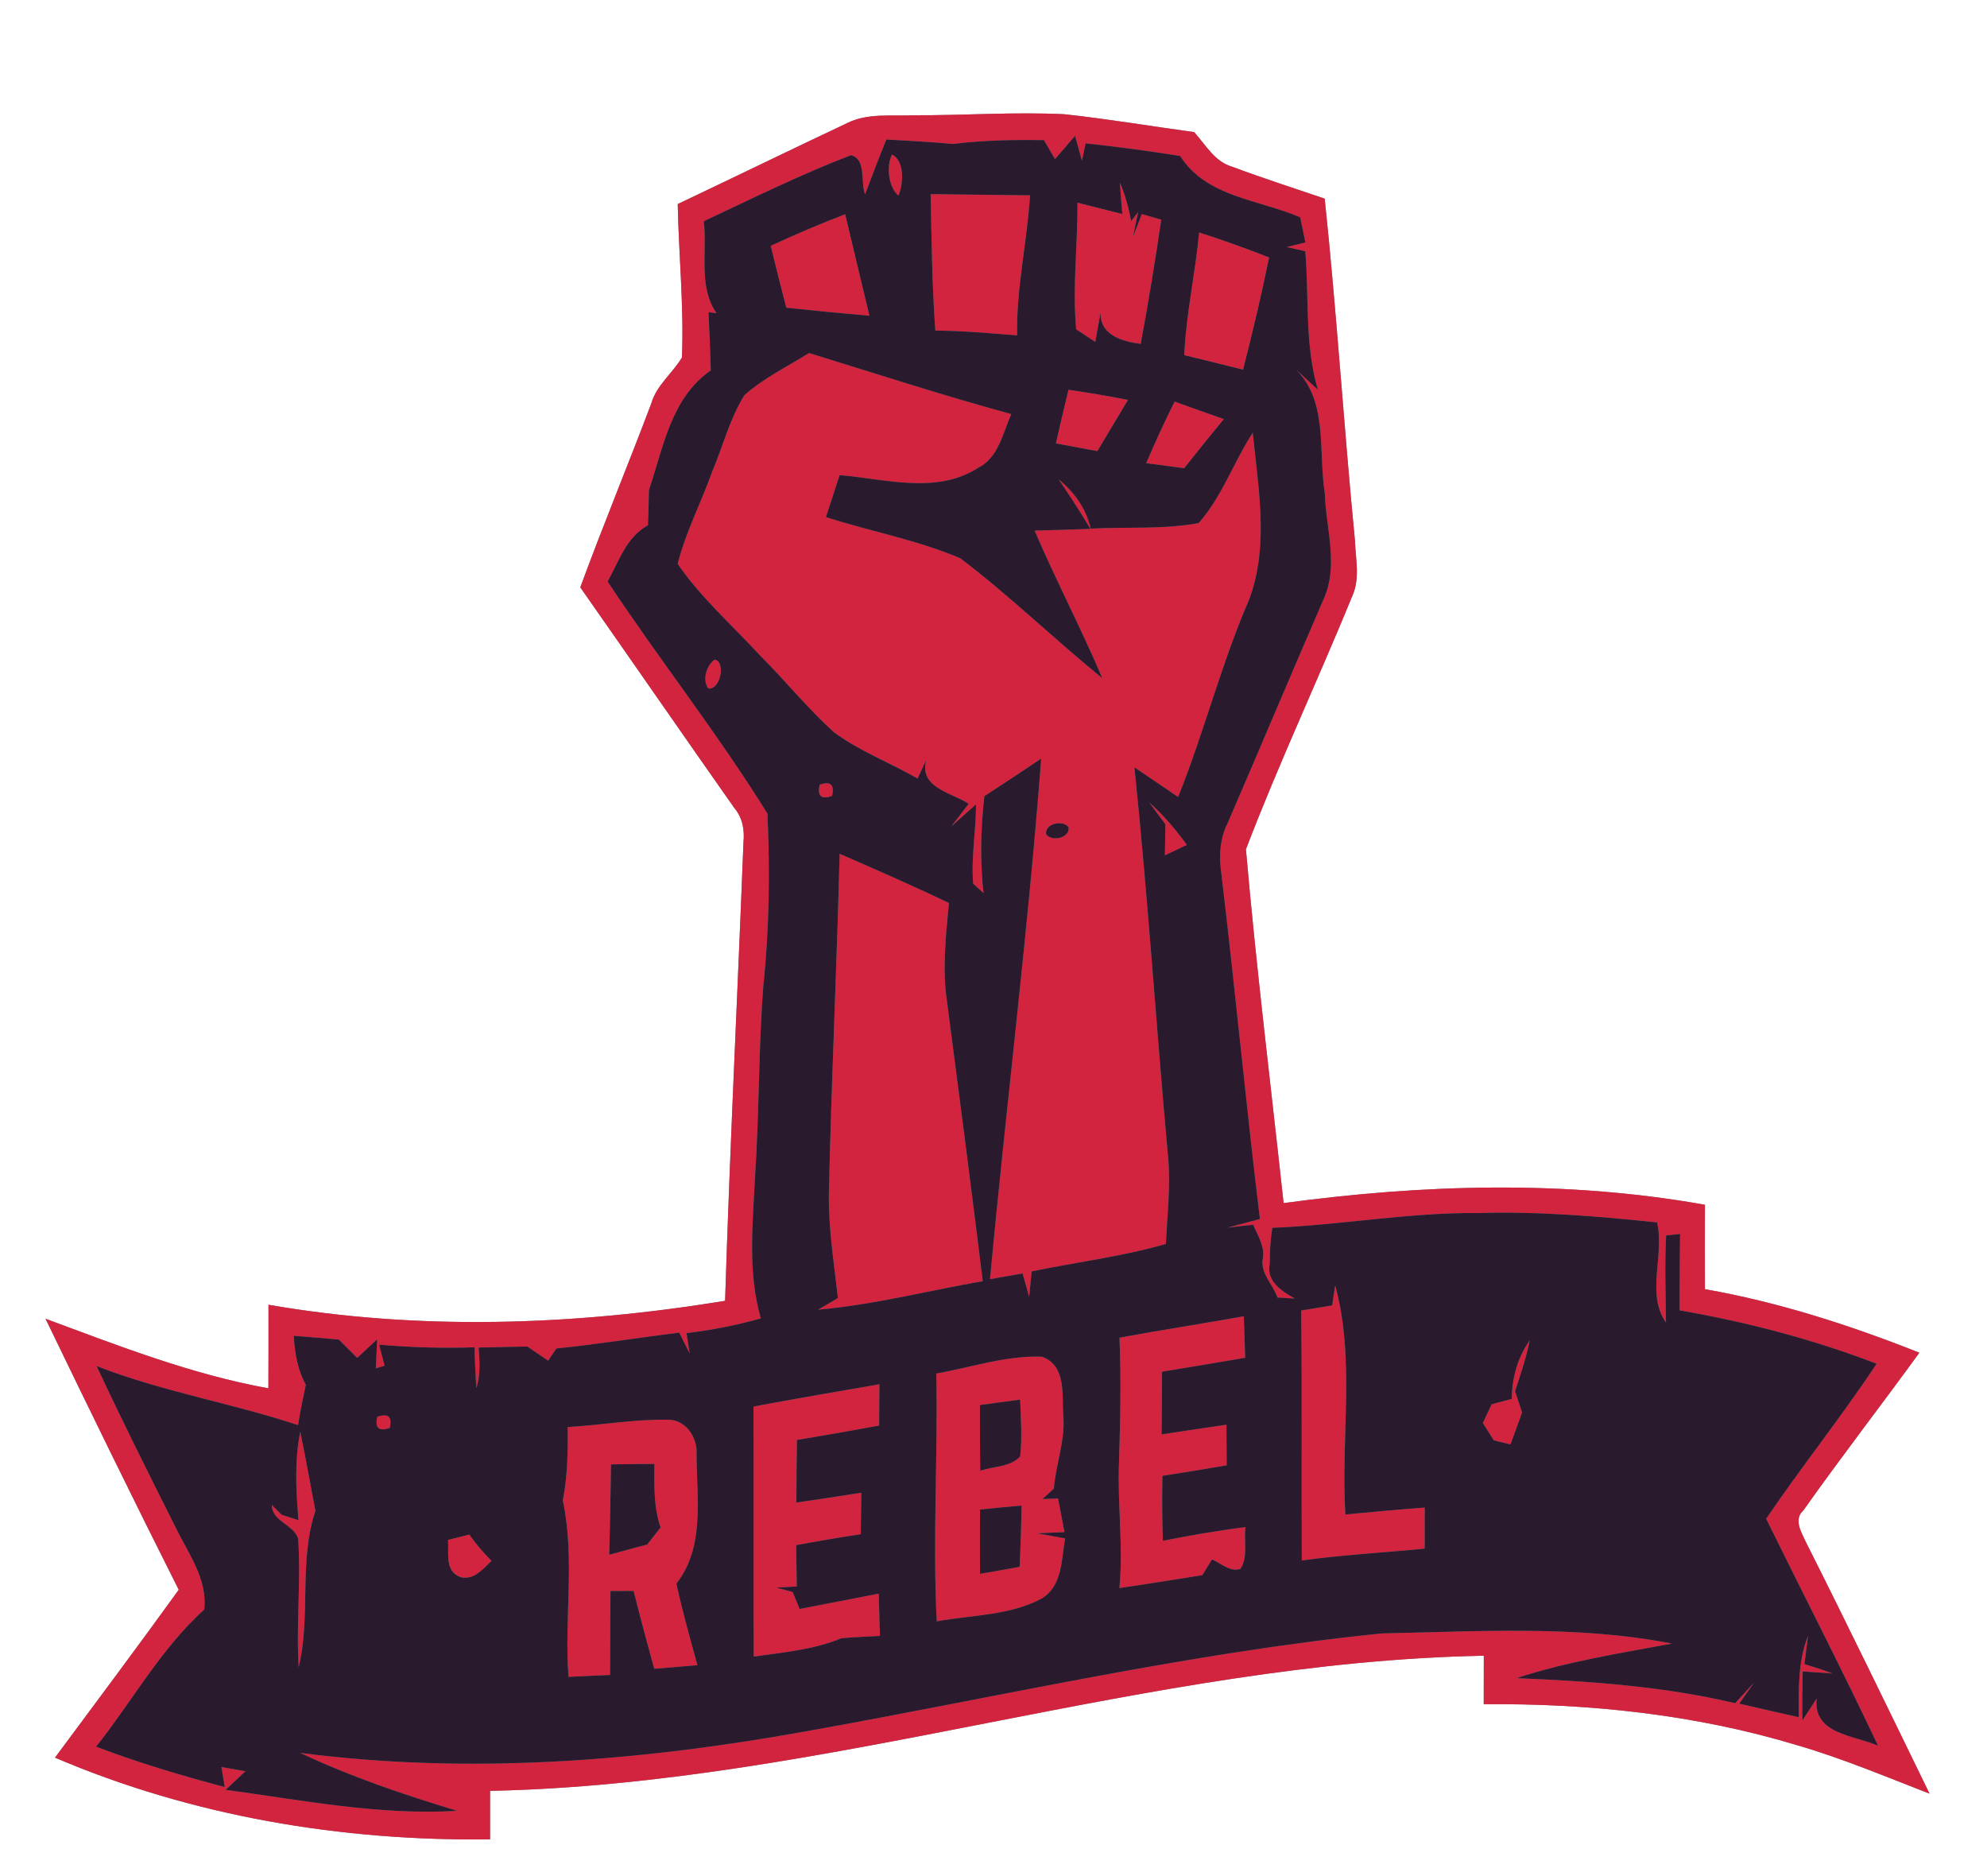<?xml version="1.0" encoding="UTF-8" ?>
<!DOCTYPE svg PUBLIC "-//W3C//DTD SVG 1.1//EN" "http://www.w3.org/Graphics/SVG/1.1/DTD/svg11.dtd">
<svg width="250pt" height="236pt" viewBox="0 0 250 236" version="1.1" xmlns="http://www.w3.org/2000/svg">
<rect x="0" y="0" width="250" height="236" fill="#808080" stroke="none"/>
<g id="#ffffffff">
<path fill="#ffffff" opacity="1.00" d=" M 0.00 0.00 L 250.00 0.00 L 250.00 236.00 L 0.00 236.00 L 0.00 0.00 M 106.56 15.50 C 99.45 18.85 92.38 22.30 85.27 25.67 C 85.40 32.10 86.06 38.54 85.80 44.97 C 84.62 46.96 82.62 48.43 81.95 50.74 C 79.03 58.48 75.86 66.13 73.01 73.89 C 79.48 83.12 85.89 92.40 92.38 101.63 C 93.42 102.85 93.70 104.41 93.54 105.98 C 92.80 125.20 91.83 144.41 91.23 163.64 C 72.26 166.75 52.78 167.43 33.78 164.14 C 33.78 167.64 33.79 171.15 33.77 174.65 C 24.08 172.90 14.92 169.30 5.73 165.90 C 11.24 177.30 16.79 188.68 22.49 199.99 C 17.37 207.09 12.13 214.08 6.92 221.11 C 24.16 228.48 42.97 231.63 61.66 231.39 C 61.66 229.35 61.66 227.32 61.66 225.29 C 103.95 224.42 144.41 209.08 186.69 208.29 C 186.68 210.32 186.68 212.35 186.68 214.39 C 199.99 214.27 213.39 215.69 226.16 219.56 C 231.83 221.21 237.27 223.51 242.77 225.64 C 237.60 215.03 232.46 204.41 227.15 193.87 C 226.59 192.65 225.66 191.13 226.90 190.00 C 231.64 183.30 236.67 176.81 241.49 170.17 C 232.76 166.71 223.78 163.80 214.51 162.18 C 214.50 158.64 214.50 155.10 214.51 151.56 C 197.01 148.43 179.05 148.98 161.50 151.35 C 159.89 136.52 158.05 121.69 156.76 106.84 C 160.88 96.06 165.81 85.58 170.18 74.89 C 171.12 72.72 170.56 70.32 170.48 68.05 C 169.08 53.71 168.18 39.32 166.67 24.99 C 162.78 23.66 158.86 22.41 155.01 20.97 C 152.82 20.33 151.68 18.21 150.25 16.62 C 144.80 15.88 139.38 14.96 133.91 14.37 C 127.61 14.06 121.30 14.53 115.00 14.50 C 112.18 14.64 109.17 14.18 106.56 15.50 Z" />
</g>
<g id="#d2243fff">
<path fill="#d2243f" opacity="1.00" d=" M 106.56 15.50 C 109.17 14.18 112.18 14.64 115.00 14.50 C 121.30 14.53 127.61 14.06 133.91 14.37 C 139.38 14.96 144.80 15.88 150.25 16.62 C 151.68 18.21 152.82 20.33 155.01 20.97 C 158.86 22.41 162.78 23.66 166.67 24.99 C 168.18 39.32 169.08 53.71 170.48 68.05 C 170.56 70.32 171.12 72.72 170.18 74.89 C 165.81 85.58 160.88 96.06 156.76 106.84 C 158.05 121.69 159.89 136.52 161.50 151.35 C 179.05 148.98 197.01 148.43 214.51 151.56 C 214.50 155.10 214.50 158.64 214.51 162.18 C 223.78 163.80 232.76 166.71 241.49 170.17 C 236.67 176.81 231.64 183.30 226.90 190.00 C 225.66 191.13 226.59 192.65 227.15 193.87 C 232.46 204.41 237.60 215.03 242.77 225.64 C 237.27 223.51 231.83 221.21 226.16 219.56 C 213.39 215.69 199.99 214.27 186.68 214.39 C 186.68 212.35 186.68 210.32 186.69 208.29 C 144.41 209.08 103.95 224.42 61.66 225.29 C 61.66 227.32 61.66 229.35 61.66 231.39 C 42.97 231.63 24.16 228.48 6.92 221.11 C 12.13 214.08 17.37 207.09 22.49 199.99 C 16.79 188.68 11.24 177.30 5.73 165.90 C 14.92 169.30 24.08 172.90 33.77 174.65 C 33.79 171.15 33.78 167.64 33.78 164.14 C 52.78 167.43 72.26 166.75 91.23 163.64 C 91.83 144.41 92.80 125.20 93.54 105.98 C 93.70 104.41 93.42 102.85 92.38 101.63 C 85.89 92.40 79.48 83.12 73.01 73.89 C 75.86 66.13 79.03 58.48 81.95 50.74 C 82.62 48.43 84.62 46.96 85.80 44.97 C 86.06 38.54 85.40 32.10 85.27 25.67 C 92.38 22.30 99.45 18.85 106.56 15.50 M 108.84 24.45 C 108.23 22.87 109.04 20.03 107.07 19.52 C 100.76 21.94 94.67 24.96 88.55 27.83 C 89.00 31.65 87.82 36.04 90.15 39.40 C 89.89 39.37 89.39 39.30 89.14 39.27 C 89.27 41.71 89.36 44.16 89.43 46.60 C 84.43 50.05 83.46 56.30 81.65 61.65 C 81.63 63.13 81.58 64.61 81.52 66.09 C 78.81 67.54 77.86 70.64 76.45 73.16 C 82.98 83.01 90.34 92.33 96.56 102.35 C 96.88 109.56 96.80 116.83 96.04 124.03 C 95.43 132.00 95.53 140.01 95.00 147.98 C 94.72 153.93 94.04 160.03 95.73 165.85 C 92.67 166.73 89.54 167.32 86.38 167.71 C 86.48 168.35 86.67 169.63 86.77 170.27 C 86.33 169.40 85.89 168.52 85.46 167.65 C 80.30 168.28 75.17 169.12 70.00 169.64 C 69.74 170.02 69.23 170.79 68.97 171.18 C 68.09 170.58 67.21 169.99 66.34 169.39 C 64.30 169.44 62.26 169.48 60.22 169.52 C 60.35 171.23 60.47 172.98 59.94 174.65 C 59.82 172.93 59.74 171.21 59.70 169.49 C 55.69 169.63 51.69 169.50 47.70 169.16 C 47.87 169.83 48.22 171.15 48.39 171.81 C 48.11 171.89 47.56 172.06 47.29 172.14 C 47.33 171.23 47.41 169.41 47.45 168.49 C 46.82 169.07 45.57 170.24 44.94 170.82 C 44.17 170.05 43.40 169.28 42.64 168.52 C 40.74 168.35 38.85 168.19 36.95 168.04 C 37.10 170.17 37.42 172.31 38.48 174.20 C 38.12 175.88 37.77 177.57 37.50 179.28 C 29.15 176.51 20.40 175.07 12.16 171.85 C 15.32 178.64 18.68 185.33 22.04 192.03 C 23.63 195.36 26.13 198.57 25.70 202.48 C 20.23 207.42 16.65 214.00 12.09 219.73 C 17.38 221.74 22.80 223.36 28.27 224.81 C 28.17 224.18 27.96 222.92 27.86 222.29 C 28.61 222.42 30.12 222.69 30.88 222.82 C 30.06 223.61 29.22 224.37 28.39 225.16 C 38.05 226.46 47.70 228.39 57.51 227.80 C 50.80 225.77 44.13 223.52 37.77 220.51 C 58.83 223.25 80.19 221.60 101.01 217.87 C 125.26 213.56 149.33 207.96 173.88 205.48 C 186.04 205.24 198.36 204.43 210.38 206.76 C 203.81 207.99 197.18 209.01 190.81 211.11 C 200.03 211.49 209.29 212.13 218.31 214.26 C 219.11 213.38 219.91 212.50 220.72 211.63 C 220.25 212.31 219.30 213.65 218.83 214.32 C 221.31 214.89 223.81 215.47 226.30 216.02 C 226.32 212.58 226.18 209.03 227.49 205.77 C 227.34 206.96 227.19 208.15 227.03 209.34 C 228.21 209.70 229.40 210.08 230.56 210.52 C 229.31 210.44 228.06 210.36 226.81 210.26 C 226.77 212.32 226.74 214.37 226.77 216.44 C 227.22 215.74 228.12 214.36 228.57 213.67 C 228.09 218.18 233.27 218.28 236.29 219.61 C 231.75 210.01 226.89 200.58 222.21 191.06 C 226.70 184.45 231.70 178.21 236.11 171.56 C 228.10 168.48 219.77 166.31 211.32 164.84 C 211.33 161.64 211.34 158.43 211.38 155.23 L 209.63 155.42 C 209.44 159.07 209.57 162.73 209.61 166.39 C 207.05 162.66 209.46 157.96 208.49 153.78 C 201.02 153.00 193.53 152.38 186.02 152.60 C 177.33 152.51 168.74 154.11 160.08 154.46 C 159.84 155.96 159.76 157.48 159.75 159.00 C 159.29 161.18 161.29 162.45 162.92 163.36 C 162.19 163.31 161.45 163.27 160.73 163.23 C 160.19 161.64 158.66 160.29 158.85 158.54 C 159.23 156.91 158.27 155.49 157.67 154.07 C 156.86 154.17 155.23 154.35 154.42 154.44 C 155.78 154.07 157.15 153.71 158.52 153.35 C 156.76 138.89 155.40 124.39 153.67 109.92 C 153.35 107.75 153.46 105.51 154.47 103.52 C 158.51 94.18 162.45 84.79 166.50 75.45 C 168.48 71.19 166.81 66.45 166.68 62.00 C 165.81 56.58 167.23 50.06 162.58 46.05 C 163.39 46.80 165.00 48.28 165.81 49.02 C 164.14 43.35 164.71 37.41 164.23 31.60 C 163.65 31.47 162.47 31.21 161.88 31.08 C 162.47 30.93 163.65 30.65 164.24 30.50 C 164.08 29.71 163.75 28.13 163.59 27.34 C 158.41 25.10 151.78 24.82 148.48 19.62 C 144.53 18.99 140.56 18.47 136.59 18.03 C 136.47 18.58 136.25 19.68 136.13 20.23 C 135.92 19.44 135.48 17.87 135.26 17.09 C 134.42 18.06 133.58 19.04 132.74 20.02 C 132.27 19.22 131.81 18.42 131.34 17.62 C 127.52 17.58 123.70 17.64 119.90 18.11 C 117.11 17.86 114.31 17.70 111.52 17.55 C 110.59 19.84 109.71 22.14 108.84 24.45 Z" />
<path fill="#d2243f" opacity="1.00" d=" M 112.23 19.45 C 113.84 20.20 113.68 23.15 113.04 24.61 C 111.80 23.58 111.47 20.93 112.23 19.45 Z" />
<path fill="#d2243f" opacity="1.00" d=" M 140.90 22.97 C 141.59 24.52 142.00 26.16 142.32 27.82 L 143.20 26.67 C 143.04 27.45 142.71 29.00 142.55 29.78 C 142.83 29.07 143.38 27.64 143.66 26.93 C 144.28 27.11 145.50 27.46 146.11 27.64 C 145.33 32.86 144.50 38.07 143.52 43.26 C 141.25 42.97 138.34 42.17 138.48 39.30 C 138.26 40.54 138.01 41.77 137.81 43.02 C 137.21 42.62 136.00 41.83 135.40 41.43 C 134.91 36.14 135.60 30.81 135.56 25.50 C 137.44 25.97 139.33 26.44 141.21 26.92 C 141.09 25.60 140.98 24.29 140.90 22.97 Z" />
<path fill="#d2243f" opacity="1.00" d=" M 117.09 24.42 C 121.26 24.47 125.43 24.53 129.60 24.57 C 129.23 30.46 127.86 36.26 127.97 42.19 C 124.55 41.92 121.12 41.62 117.68 41.58 C 117.26 35.87 117.21 30.14 117.09 24.42 Z" />
<path fill="#d2243f" opacity="1.00" d=" M 96.97 30.92 C 100.06 29.50 103.17 28.16 106.34 26.95 C 107.36 31.21 108.36 35.46 109.39 39.72 C 105.90 39.42 102.41 39.08 98.93 38.71 C 98.25 36.11 97.60 33.52 96.97 30.92 Z" />
<path fill="#d2243f" opacity="1.00" d=" M 149.00 44.68 C 149.23 39.49 150.39 34.41 150.87 29.24 C 153.84 30.20 156.78 31.24 159.68 32.39 C 158.71 37.12 157.60 41.82 156.40 46.50 C 153.94 45.88 151.47 45.28 149.00 44.68 Z" />
<path fill="#d2243f" opacity="1.00" d=" M 93.66 49.71 C 96.09 47.55 99.05 46.13 101.79 44.41 C 110.26 47.02 118.69 49.76 127.24 52.09 C 126.17 54.49 125.62 57.60 123.04 58.87 C 117.78 62.22 111.39 60.25 105.64 59.77 C 105.07 61.53 104.49 63.28 103.92 65.05 C 109.53 66.86 115.42 67.92 120.84 70.24 C 127.04 74.94 132.65 80.41 138.69 85.32 C 136.02 79.05 132.86 73.01 130.17 66.75 C 132.51 66.69 134.85 66.62 137.19 66.53 C 135.94 64.40 134.57 62.34 133.19 60.29 C 135.16 61.91 136.66 63.97 137.23 66.50 C 141.75 66.27 146.33 66.62 150.80 65.81 C 153.74 62.51 155.21 58.13 157.62 54.43 C 158.30 61.37 159.69 68.60 157.19 75.36 C 153.67 83.46 151.52 92.07 148.23 100.26 C 146.40 99.01 144.57 97.77 142.73 96.53 C 144.41 112.67 145.45 128.86 146.92 145.02 C 147.34 148.84 146.87 152.67 146.69 156.49 C 141.16 158.09 135.42 158.77 129.80 159.95 C 129.72 160.75 129.57 162.34 129.49 163.14 C 129.22 162.16 128.94 161.18 128.66 160.20 C 127.30 160.44 125.93 160.68 124.56 160.92 C 126.59 139.08 129.34 117.30 131.00 95.43 C 128.63 97.02 126.25 98.60 123.85 100.16 C 123.40 104.21 123.28 108.30 123.75 112.36 C 123.42 112.06 122.76 111.46 122.44 111.16 C 122.17 107.84 122.80 104.51 122.80 101.19 C 122.02 101.88 120.45 103.28 119.67 103.98 C 120.40 103.02 121.14 102.07 121.88 101.12 C 119.70 99.68 115.59 99.12 116.54 95.60 C 116.26 96.18 115.72 97.36 115.45 97.94 C 111.98 95.95 108.16 94.51 104.93 92.12 C 101.60 89.12 98.78 85.60 95.60 82.43 C 92.11 78.64 88.18 75.19 85.26 70.93 C 86.27 66.95 88.19 63.28 89.57 59.42 C 90.94 56.19 91.80 52.70 93.66 49.71 M 131.62 104.95 C 132.33 105.93 134.64 105.42 134.45 104.07 C 133.73 103.10 131.43 103.60 131.62 104.95 Z" />
<path fill="#d2243f" opacity="1.00" d=" M 134.43 49.03 C 136.94 49.39 139.44 49.82 141.92 50.31 C 140.64 52.46 139.35 54.60 138.07 56.75 C 136.33 56.43 134.59 56.10 132.85 55.78 C 133.36 53.52 133.89 51.27 134.43 49.03 Z" />
<path fill="#d2243f" opacity="1.00" d=" M 144.21 58.27 C 145.33 55.65 146.51 53.06 147.79 50.52 C 149.85 51.27 151.91 52.00 153.98 52.72 C 152.30 54.76 150.63 56.83 148.99 58.90 C 147.39 58.69 145.80 58.48 144.21 58.27 Z" />
<path fill="#d2243f" opacity="1.00" d=" M 89.11 86.61 C 88.33 85.50 88.88 83.74 89.91 82.97 C 91.38 83.28 90.62 86.84 89.11 86.61 Z" />
<path fill="#d2243f" opacity="1.00" d=" M 103.13 98.72 C 104.49 98.23 105.01 98.70 104.69 100.13 C 103.32 100.61 102.80 100.14 103.13 98.72 Z" />
<path fill="#d2243f" opacity="1.00" d=" M 151.29 99.23 C 151.75 99.79 151.75 99.79 151.29 99.23 Z" />
<path fill="#d2243f" opacity="1.00" d=" M 144.62 100.97 C 146.40 102.54 147.94 104.37 149.33 106.29 C 148.40 106.73 147.48 107.16 146.56 107.60 C 146.59 106.29 146.61 104.99 146.63 103.68 C 145.94 102.79 145.27 101.88 144.62 100.97 Z" />
<path fill="#d2243f" opacity="1.00" d=" M 104.29 150.05 C 104.60 135.83 105.29 121.62 105.64 107.40 C 110.25 109.42 114.86 111.42 119.39 113.60 C 119.01 117.74 118.53 121.92 119.16 126.05 C 120.69 137.76 122.21 149.46 123.65 161.17 C 116.75 162.38 109.93 164.14 102.93 164.76 C 103.76 164.27 104.59 163.78 105.42 163.30 C 104.94 158.89 104.21 154.49 104.29 150.05 M 110.27 118.30 C 110.77 118.81 110.77 118.81 110.27 118.30 Z" />
<path fill="#d2243f" opacity="1.00" d=" M 152.20 130.26 C 152.72 130.77 152.72 130.77 152.20 130.26 Z" />
<path fill="#d2243f" opacity="1.00" d=" M 167.61 164.22 C 167.70 163.59 167.89 162.32 167.99 161.69 C 170.54 171.07 168.67 180.93 169.27 190.52 C 172.60 190.21 175.93 189.90 179.26 189.65 C 179.26 191.37 179.25 193.09 179.25 194.82 C 174.09 195.32 168.92 195.60 163.79 196.31 C 163.73 185.82 163.84 175.34 163.71 164.86 C 165.01 164.64 166.31 164.43 167.61 164.22 Z" />
<path fill="#d2243f" opacity="1.00" d=" M 140.85 168.28 C 146.05 167.32 151.28 166.52 156.49 165.59 C 156.56 167.33 156.61 169.07 156.67 170.81 C 153.19 171.42 149.69 171.98 146.20 172.56 C 146.19 175.19 146.18 177.82 146.15 180.45 C 148.87 180.04 151.59 179.61 154.31 179.23 C 154.32 180.93 154.33 182.64 154.34 184.34 C 151.65 184.80 148.95 185.25 146.25 185.66 C 146.20 188.38 146.22 191.10 146.31 193.83 C 149.75 193.15 153.22 192.54 156.71 192.11 C 156.46 193.82 157.07 195.87 156.07 197.36 C 154.70 197.80 153.65 196.64 152.49 196.18 C 152.18 196.68 151.57 197.67 151.27 198.16 C 147.79 198.71 144.32 199.27 140.84 199.78 C 141.35 194.51 140.58 189.25 140.79 183.98 C 140.95 178.75 141.07 173.51 140.85 168.28 Z" />
<path fill="#d2243f" opacity="1.00" d=" M 190.21 175.98 C 190.23 173.34 190.93 170.78 192.47 168.61 C 192.03 170.79 191.32 172.90 190.62 175.01 C 190.91 175.90 191.21 176.79 191.51 177.69 C 191.02 179.02 190.53 180.36 190.05 181.71 C 189.35 181.53 188.64 181.36 187.94 181.19 C 187.59 180.65 186.91 179.56 186.57 179.02 C 186.84 178.43 187.39 177.25 187.67 176.66 C 188.31 176.49 189.58 176.15 190.21 175.98 Z" />
<path fill="#d2243f" opacity="1.00" d=" M 117.80 172.79 C 122.20 172.02 126.56 170.51 131.07 170.67 C 134.15 171.72 133.62 175.41 133.77 177.97 C 134.08 181.15 132.84 184.14 132.60 187.27 C 132.24 187.59 131.52 188.25 131.16 188.58 C 131.65 188.56 132.63 188.53 133.12 188.51 C 133.32 189.57 133.72 191.68 133.93 192.74 C 133.07 192.77 131.36 192.85 130.50 192.89 C 131.38 193.05 133.13 193.37 134.01 193.53 C 133.54 196.17 133.69 199.51 131.07 201.09 C 127.03 203.26 122.27 203.15 117.86 203.97 C 117.32 193.58 118.02 183.19 117.80 172.79 M 123.29 176.75 C 123.29 179.51 123.29 182.27 123.33 185.03 C 124.97 184.44 127.15 184.57 128.36 183.21 C 128.61 180.84 128.44 178.45 128.35 176.07 C 126.66 176.29 124.98 176.52 123.29 176.75 M 123.30 189.90 C 123.29 192.59 123.29 195.29 123.30 197.99 C 124.97 197.70 126.63 197.40 128.29 197.11 C 128.41 194.54 128.48 191.97 128.54 189.40 C 126.79 189.55 125.04 189.72 123.30 189.90 Z" />
<path fill="#d2243f" opacity="1.00" d=" M 94.80 176.94 C 100.07 175.96 105.36 175.05 110.65 174.14 C 110.64 175.87 110.63 177.60 110.61 179.34 C 107.17 179.97 103.72 180.58 100.27 181.15 C 100.23 183.78 100.21 186.40 100.20 189.02 C 102.93 188.63 105.65 188.22 108.37 187.78 C 108.35 189.52 108.32 191.25 108.30 193.00 C 105.58 193.42 102.87 193.88 100.17 194.38 C 100.20 196.11 100.22 197.84 100.25 199.58 C 99.61 199.62 98.33 199.69 97.68 199.72 C 98.19 199.86 99.21 200.13 99.72 200.27 C 99.94 200.81 100.39 201.88 100.61 202.41 C 103.92 201.75 107.24 201.13 110.56 200.48 C 110.61 202.25 110.66 204.02 110.71 205.80 C 109.09 205.88 107.47 205.95 105.86 206.09 C 102.35 207.55 98.54 207.87 94.83 208.40 C 94.79 197.92 94.85 187.43 94.80 176.94 M 98.24 189.35 C 98.86 189.74 98.86 189.74 98.24 189.35 Z" />
<path fill="#d2243f" opacity="1.00" d=" M 47.47 178.23 C 48.84 177.76 49.37 178.22 49.04 179.63 C 47.66 180.11 47.13 179.64 47.47 178.23 Z" />
<path fill="#d2243f" opacity="1.00" d=" M 71.42 179.52 C 75.63 179.29 79.81 178.52 84.04 178.60 C 86.30 178.58 87.78 180.86 87.64 182.95 C 87.65 188.39 88.73 194.62 85.10 199.22 C 85.86 202.67 86.81 206.08 87.75 209.48 C 85.94 209.64 84.13 209.79 82.32 209.94 C 81.41 206.68 80.54 203.42 79.72 200.14 C 78.99 200.14 77.53 200.15 76.81 200.15 C 76.78 203.67 76.77 207.19 76.76 210.71 C 75.01 210.79 73.27 210.87 71.53 210.95 C 70.96 203.56 72.38 196.07 70.81 188.76 C 71.40 185.72 71.47 182.61 71.42 179.52 M 76.88 184.22 C 76.81 188.01 76.76 191.80 76.65 195.59 C 78.24 195.15 79.83 194.71 81.43 194.30 C 81.99 193.58 82.55 192.87 83.11 192.16 C 82.23 189.58 82.31 186.84 82.34 184.16 C 80.52 184.17 78.70 184.20 76.88 184.22 Z" />
<path fill="#d2243f" opacity="1.00" d=" M 37.55 191.24 C 37.25 187.54 37.03 183.78 37.78 180.11 C 38.47 183.41 39.04 186.73 39.69 190.05 C 37.56 196.41 39.14 203.26 37.58 209.75 C 37.25 204.35 37.88 198.94 37.51 193.55 C 36.89 191.73 34.20 191.39 34.20 189.33 C 34.51 189.63 35.13 190.24 35.43 190.55 C 35.96 190.72 37.02 191.07 37.55 191.24 Z" />
<path fill="#d2243f" opacity="1.00" d=" M 56.36 193.72 C 57.26 193.49 58.15 193.27 59.05 193.05 C 59.88 194.23 60.82 195.34 61.85 196.36 C 60.76 197.37 59.69 198.78 57.99 198.42 C 55.90 197.69 56.51 195.42 56.36 193.72 Z" />
</g>
<g id="#291a2dff">
<path fill="#291a2d" opacity="1.00" d=" M 108.84 24.45 C 109.71 22.14 110.59 19.84 111.52 17.55 C 114.31 17.70 117.11 17.86 119.90 18.11 C 123.70 17.64 127.52 17.58 131.34 17.62 C 131.81 18.42 132.27 19.22 132.74 20.02 C 133.58 19.04 134.42 18.06 135.26 17.09 C 135.48 17.87 135.92 19.44 136.13 20.23 C 136.25 19.68 136.47 18.58 136.59 18.03 C 140.56 18.47 144.53 18.99 148.48 19.62 C 151.78 24.82 158.41 25.10 163.59 27.34 C 163.75 28.13 164.08 29.71 164.24 30.50 C 163.65 30.65 162.47 30.93 161.88 31.08 C 162.47 31.21 163.65 31.47 164.23 31.60 C 164.71 37.41 164.14 43.35 165.81 49.02 C 165.00 48.28 163.39 46.80 162.58 46.05 C 167.23 50.06 165.81 56.58 166.68 62.00 C 166.81 66.45 168.48 71.19 166.50 75.45 C 162.45 84.79 158.51 94.18 154.47 103.52 C 153.46 105.51 153.35 107.75 153.67 109.92 C 155.40 124.39 156.76 138.89 158.52 153.35 C 157.15 153.71 155.78 154.07 154.42 154.44 C 155.23 154.35 156.86 154.17 157.67 154.07 C 158.27 155.49 159.23 156.91 158.85 158.54 C 158.66 160.29 160.19 161.64 160.73 163.23 C 161.45 163.27 162.19 163.31 162.92 163.36 C 161.29 162.45 159.29 161.18 159.75 159.00 C 159.76 157.48 159.84 155.96 160.08 154.46 C 168.74 154.11 177.33 152.51 186.02 152.60 C 193.53 152.38 201.02 153.00 208.49 153.78 C 209.46 157.96 207.05 162.66 209.61 166.39 C 209.57 162.73 209.44 159.07 209.63 155.42 L 211.38 155.23 C 211.34 158.43 211.33 161.64 211.32 164.84 C 219.77 166.31 228.10 168.48 236.11 171.56 C 231.70 178.21 226.70 184.45 222.21 191.06 C 226.89 200.58 231.75 210.01 236.29 219.61 C 233.27 218.28 228.09 218.18 228.57 213.67 C 228.12 214.36 227.22 215.74 226.77 216.44 C 226.74 214.37 226.77 212.32 226.81 210.26 C 228.06 210.36 229.31 210.44 230.56 210.52 C 229.40 210.08 228.21 209.70 227.03 209.34 C 227.19 208.15 227.34 206.96 227.49 205.77 C 226.18 209.03 226.32 212.58 226.30 216.02 C 223.81 215.47 221.31 214.89 218.83 214.32 C 219.30 213.65 220.25 212.31 220.72 211.63 C 219.91 212.50 219.11 213.38 218.31 214.26 C 209.29 212.13 200.03 211.49 190.81 211.11 C 197.18 209.01 203.81 207.99 210.38 206.76 C 198.36 204.43 186.04 205.24 173.88 205.48 C 149.33 207.96 125.26 213.56 101.01 217.87 C 80.19 221.60 58.83 223.25 37.77 220.51 C 44.13 223.52 50.80 225.77 57.51 227.80 C 47.70 228.39 38.05 226.46 28.39 225.16 C 29.22 224.37 30.06 223.61 30.88 222.82 C 30.12 222.69 28.61 222.42 27.86 222.29 C 27.96 222.92 28.17 224.18 28.27 224.81 C 22.80 223.36 17.38 221.74 12.09 219.73 C 16.65 214.00 20.23 207.42 25.70 202.48 C 26.13 198.57 23.63 195.36 22.04 192.03 C 18.68 185.33 15.32 178.64 12.16 171.85 C 20.40 175.07 29.15 176.51 37.50 179.28 C 37.77 177.57 38.12 175.88 38.48 174.20 C 37.42 172.31 37.10 170.17 36.95 168.04 C 38.85 168.19 40.74 168.35 42.64 168.52 C 43.40 169.28 44.17 170.05 44.94 170.82 C 45.57 170.24 46.82 169.07 47.45 168.49 C 47.41 169.41 47.33 171.23 47.29 172.14 C 47.56 172.06 48.11 171.89 48.39 171.81 C 48.22 171.15 47.87 169.83 47.70 169.16 C 51.69 169.50 55.69 169.63 59.70 169.49 C 59.74 171.21 59.82 172.93 59.94 174.65 C 60.47 172.98 60.35 171.23 60.22 169.52 C 62.26 169.48 64.30 169.44 66.34 169.39 C 67.21 169.99 68.09 170.58 68.97 171.18 C 69.23 170.79 69.74 170.02 70.00 169.64 C 75.17 169.12 80.30 168.28 85.46 167.65 C 85.89 168.52 86.33 169.40 86.77 170.27 C 86.67 169.63 86.48 168.35 86.38 167.71 C 89.54 167.32 92.67 166.73 95.73 165.85 C 94.04 160.03 94.72 153.93 95.00 147.98 C 95.53 140.01 95.43 132.00 96.04 124.03 C 96.80 116.83 96.88 109.56 96.56 102.35 C 90.34 92.33 82.98 83.01 76.45 73.16 C 77.86 70.64 78.81 67.54 81.52 66.09 C 81.58 64.61 81.63 63.13 81.65 61.65 C 83.46 56.30 84.43 50.05 89.43 46.60 C 89.36 44.16 89.27 41.71 89.14 39.27 C 89.39 39.30 89.89 39.37 90.15 39.40 C 87.82 36.04 89.00 31.65 88.55 27.83 C 94.67 24.96 100.76 21.94 107.07 19.52 C 109.04 20.03 108.23 22.87 108.84 24.45 M 112.23 19.45 C 111.47 20.93 111.80 23.58 113.04 24.61 C 113.68 23.15 113.84 20.20 112.23 19.45 M 140.90 22.97 C 140.98 24.29 141.09 25.60 141.21 26.92 C 139.33 26.44 137.44 25.97 135.56 25.50 C 135.60 30.81 134.91 36.14 135.40 41.43 C 136.00 41.83 137.21 42.62 137.81 43.02 C 138.01 41.77 138.26 40.54 138.48 39.30 C 138.34 42.17 141.25 42.97 143.52 43.26 C 144.50 38.07 145.33 32.86 146.11 27.64 C 145.50 27.46 144.28 27.11 143.66 26.93 C 143.38 27.64 142.83 29.07 142.55 29.78 C 142.71 29.00 143.04 27.45 143.20 26.67 L 142.32 27.82 C 142.00 26.16 141.59 24.52 140.90 22.97 M 117.09 24.42 C 117.21 30.14 117.26 35.87 117.68 41.58 C 121.12 41.62 124.55 41.92 127.97 42.19 C 127.86 36.26 129.23 30.46 129.60 24.57 C 125.43 24.53 121.26 24.47 117.09 24.42 M 96.97 30.92 C 97.60 33.52 98.25 36.11 98.93 38.71 C 102.41 39.08 105.90 39.42 109.39 39.72 C 108.36 35.46 107.36 31.21 106.34 26.95 C 103.17 28.16 100.06 29.50 96.97 30.92 M 149.00 44.68 C 151.47 45.28 153.94 45.88 156.40 46.50 C 157.60 41.82 158.71 37.12 159.68 32.39 C 156.78 31.24 153.84 30.20 150.87 29.24 C 150.39 34.41 149.23 39.49 149.00 44.68 M 93.66 49.71 C 91.80 52.70 90.94 56.19 89.57 59.42 C 88.19 63.28 86.27 66.95 85.26 70.93 C 88.18 75.19 92.11 78.64 95.60 82.43 C 98.78 85.60 101.60 89.12 104.93 92.12 C 108.16 94.51 111.98 95.95 115.45 97.94 C 115.72 97.36 116.26 96.18 116.54 95.60 C 115.59 99.12 119.70 99.68 121.88 101.12 C 121.14 102.07 120.40 103.02 119.67 103.98 C 120.45 103.28 122.02 101.88 122.80 101.19 C 122.80 104.51 122.17 107.84 122.44 111.16 C 122.76 111.46 123.42 112.06 123.75 112.36 C 123.28 108.30 123.40 104.21 123.85 100.16 C 126.25 98.60 128.63 97.02 131.00 95.43 C 129.34 117.30 126.59 139.08 124.56 160.92 C 125.93 160.68 127.30 160.44 128.66 160.20 C 128.94 161.18 129.22 162.16 129.49 163.14 C 129.57 162.34 129.72 160.75 129.80 159.95 C 135.42 158.77 141.16 158.09 146.69 156.49 C 146.87 152.67 147.34 148.84 146.92 145.02 C 145.45 128.86 144.41 112.67 142.73 96.53 C 144.57 97.77 146.40 99.01 148.23 100.26 C 151.52 92.07 153.67 83.46 157.19 75.36 C 159.69 68.60 158.30 61.37 157.62 54.43 C 155.21 58.13 153.74 62.51 150.80 65.81 C 146.33 66.62 141.75 66.27 137.23 66.50 C 136.66 63.97 135.16 61.91 133.19 60.29 C 134.57 62.34 135.94 64.40 137.19 66.53 C 134.85 66.62 132.51 66.69 130.17 66.75 C 132.86 73.01 136.02 79.05 138.69 85.32 C 132.65 80.41 127.04 74.94 120.84 70.24 C 115.42 67.92 109.53 66.86 103.92 65.05 C 104.49 63.28 105.07 61.53 105.64 59.77 C 111.39 60.25 117.78 62.22 123.04 58.87 C 125.62 57.60 126.17 54.49 127.24 52.09 C 118.69 49.76 110.26 47.02 101.79 44.41 C 99.05 46.13 96.09 47.55 93.66 49.71 M 134.43 49.03 C 133.89 51.27 133.36 53.52 132.85 55.78 C 134.59 56.10 136.33 56.43 138.07 56.75 C 139.35 54.60 140.64 52.46 141.92 50.31 C 139.44 49.82 136.94 49.39 134.43 49.03 M 144.21 58.27 C 145.80 58.48 147.39 58.69 148.99 58.90 C 150.63 56.83 152.30 54.76 153.98 52.72 C 151.91 52.00 149.85 51.27 147.79 50.52 C 146.51 53.06 145.33 55.65 144.21 58.27 M 89.11 86.61 C 90.62 86.84 91.38 83.28 89.91 82.97 C 88.88 83.74 88.33 85.50 89.11 86.61 M 103.13 98.72 C 102.80 100.14 103.32 100.61 104.69 100.13 C 105.01 98.70 104.49 98.23 103.13 98.72 M 151.29 99.23 C 151.75 99.79 151.75 99.79 151.29 99.23 M 144.62 100.97 C 145.27 101.88 145.94 102.79 146.63 103.68 C 146.61 104.99 146.59 106.29 146.56 107.60 C 147.48 107.16 148.40 106.73 149.33 106.29 C 147.94 104.37 146.40 102.54 144.62 100.97 M 104.29 150.05 C 104.21 154.49 104.94 158.89 105.42 163.30 C 104.59 163.78 103.76 164.27 102.93 164.76 C 109.93 164.14 116.75 162.38 123.65 161.17 C 122.21 149.46 120.69 137.76 119.16 126.05 C 118.53 121.92 119.01 117.74 119.39 113.60 C 114.86 111.42 110.25 109.42 105.64 107.40 C 105.29 121.62 104.60 135.83 104.29 150.05 M 152.20 130.26 C 152.72 130.77 152.72 130.77 152.20 130.26 M 167.61 164.22 C 166.31 164.43 165.01 164.64 163.71 164.86 C 163.84 175.34 163.73 185.82 163.79 196.31 C 168.92 195.60 174.09 195.32 179.25 194.82 C 179.25 193.09 179.26 191.37 179.26 189.65 C 175.93 189.90 172.60 190.21 169.27 190.52 C 168.67 180.93 170.54 171.07 167.99 161.69 C 167.89 162.32 167.70 163.59 167.61 164.22 M 140.85 168.28 C 141.07 173.51 140.95 178.75 140.79 183.98 C 140.58 189.25 141.35 194.51 140.84 199.78 C 144.32 199.27 147.79 198.71 151.27 198.16 C 151.57 197.67 152.18 196.68 152.49 196.18 C 153.65 196.64 154.70 197.80 156.07 197.36 C 157.07 195.87 156.46 193.82 156.71 192.11 C 153.22 192.54 149.75 193.15 146.31 193.83 C 146.22 191.10 146.20 188.38 146.25 185.66 C 148.95 185.25 151.65 184.80 154.34 184.34 C 154.33 182.64 154.32 180.93 154.31 179.23 C 151.59 179.61 148.87 180.04 146.15 180.45 C 146.18 177.82 146.19 175.19 146.20 172.56 C 149.69 171.98 153.19 171.42 156.67 170.81 C 156.61 169.07 156.56 167.33 156.49 165.59 C 151.28 166.52 146.05 167.32 140.85 168.28 M 190.21 175.98 C 189.58 176.15 188.31 176.49 187.67 176.66 C 187.39 177.25 186.84 178.43 186.57 179.02 C 186.91 179.56 187.59 180.65 187.94 181.19 C 188.64 181.36 189.35 181.53 190.05 181.71 C 190.53 180.36 191.02 179.02 191.51 177.69 C 191.21 176.79 190.91 175.90 190.62 175.01 C 191.32 172.90 192.03 170.79 192.47 168.61 C 190.93 170.78 190.23 173.34 190.21 175.98 M 117.80 172.79 C 118.02 183.19 117.32 193.58 117.86 203.97 C 122.27 203.15 127.03 203.26 131.07 201.09 C 133.69 199.51 133.54 196.17 134.01 193.53 C 133.13 193.37 131.38 193.05 130.50 192.89 C 131.36 192.85 133.07 192.77 133.93 192.74 C 133.72 191.68 133.32 189.57 133.12 188.51 C 132.63 188.53 131.65 188.56 131.16 188.58 C 131.52 188.25 132.24 187.59 132.60 187.27 C 132.84 184.14 134.08 181.15 133.77 177.97 C 133.62 175.41 134.15 171.72 131.07 170.67 C 126.56 170.51 122.20 172.02 117.80 172.79 M 94.80 176.94 C 94.85 187.43 94.79 197.92 94.83 208.40 C 98.54 207.87 102.35 207.55 105.86 206.09 C 107.47 205.95 109.09 205.88 110.71 205.80 C 110.66 204.02 110.61 202.25 110.56 200.48 C 107.24 201.13 103.92 201.75 100.61 202.41 C 100.39 201.88 99.94 200.81 99.72 200.27 C 99.21 200.13 98.19 199.86 97.68 199.72 C 98.33 199.69 99.61 199.62 100.25 199.58 C 100.22 197.84 100.20 196.11 100.17 194.38 C 102.87 193.88 105.58 193.42 108.30 193.00 C 108.32 191.25 108.35 189.52 108.37 187.78 C 105.65 188.22 102.93 188.63 100.20 189.02 C 100.21 186.40 100.23 183.78 100.27 181.15 C 103.72 180.58 107.17 179.97 110.61 179.34 C 110.63 177.60 110.64 175.87 110.65 174.14 C 105.36 175.05 100.07 175.96 94.80 176.94 M 47.47 178.23 C 47.13 179.64 47.66 180.11 49.04 179.63 C 49.37 178.22 48.84 177.76 47.47 178.23 M 71.42 179.52 C 71.47 182.61 71.40 185.72 70.81 188.76 C 72.38 196.07 70.96 203.56 71.53 210.95 C 73.27 210.87 75.01 210.79 76.76 210.71 C 76.77 207.19 76.78 203.67 76.81 200.15 C 77.53 200.15 78.99 200.14 79.72 200.14 C 80.54 203.42 81.41 206.68 82.32 209.94 C 84.13 209.79 85.94 209.64 87.75 209.48 C 86.81 206.08 85.86 202.67 85.10 199.22 C 88.73 194.62 87.65 188.39 87.64 182.95 C 87.78 180.86 86.30 178.58 84.04 178.60 C 79.81 178.52 75.63 179.29 71.42 179.52 M 37.55 191.24 C 37.02 191.07 35.96 190.72 35.43 190.55 C 35.13 190.24 34.51 189.63 34.20 189.33 C 34.20 191.39 36.89 191.73 37.51 193.55 C 37.88 198.94 37.25 204.35 37.58 209.75 C 39.14 203.26 37.56 196.41 39.69 190.05 C 39.04 186.73 38.47 183.41 37.78 180.11 C 37.03 183.78 37.25 187.54 37.55 191.24 M 56.36 193.72 C 56.51 195.42 55.90 197.69 57.99 198.42 C 59.69 198.78 60.76 197.37 61.85 196.36 C 60.82 195.34 59.88 194.23 59.05 193.05 C 58.15 193.27 57.26 193.49 56.36 193.72 Z" />
<path fill="#291a2d" opacity="1.00" d=" M 131.62 104.95 C 131.43 103.60 133.73 103.10 134.45 104.07 C 134.64 105.42 132.33 105.93 131.62 104.95 Z" />
<path fill="#291a2d" opacity="1.00" d=" M 110.27 118.30 C 110.77 118.81 110.77 118.81 110.27 118.30 Z" />
<path fill="#291a2d" opacity="1.00" d=" M 123.29 176.75 C 124.98 176.52 126.66 176.29 128.35 176.07 C 128.44 178.45 128.61 180.84 128.36 183.21 C 127.15 184.57 124.97 184.44 123.33 185.03 C 123.29 182.27 123.29 179.51 123.29 176.75 Z" />
<path fill="#291a2d" opacity="1.00" d=" M 76.88 184.22 C 78.70 184.20 80.52 184.17 82.34 184.16 C 82.31 186.84 82.23 189.58 83.11 192.16 C 82.55 192.87 81.99 193.58 81.43 194.30 C 79.83 194.71 78.24 195.15 76.65 195.59 C 76.76 191.80 76.81 188.01 76.88 184.22 Z" />
<path fill="#291a2d" opacity="1.00" d=" M 98.24 189.35 C 98.86 189.74 98.86 189.74 98.24 189.35 Z" />
<path fill="#291a2d" opacity="1.00" d=" M 123.30 189.90 C 125.04 189.72 126.79 189.55 128.54 189.40 C 128.48 191.97 128.41 194.54 128.29 197.11 C 126.63 197.40 124.97 197.70 123.30 197.99 C 123.29 195.29 123.29 192.59 123.30 189.90 Z" />
</g>
</svg>
